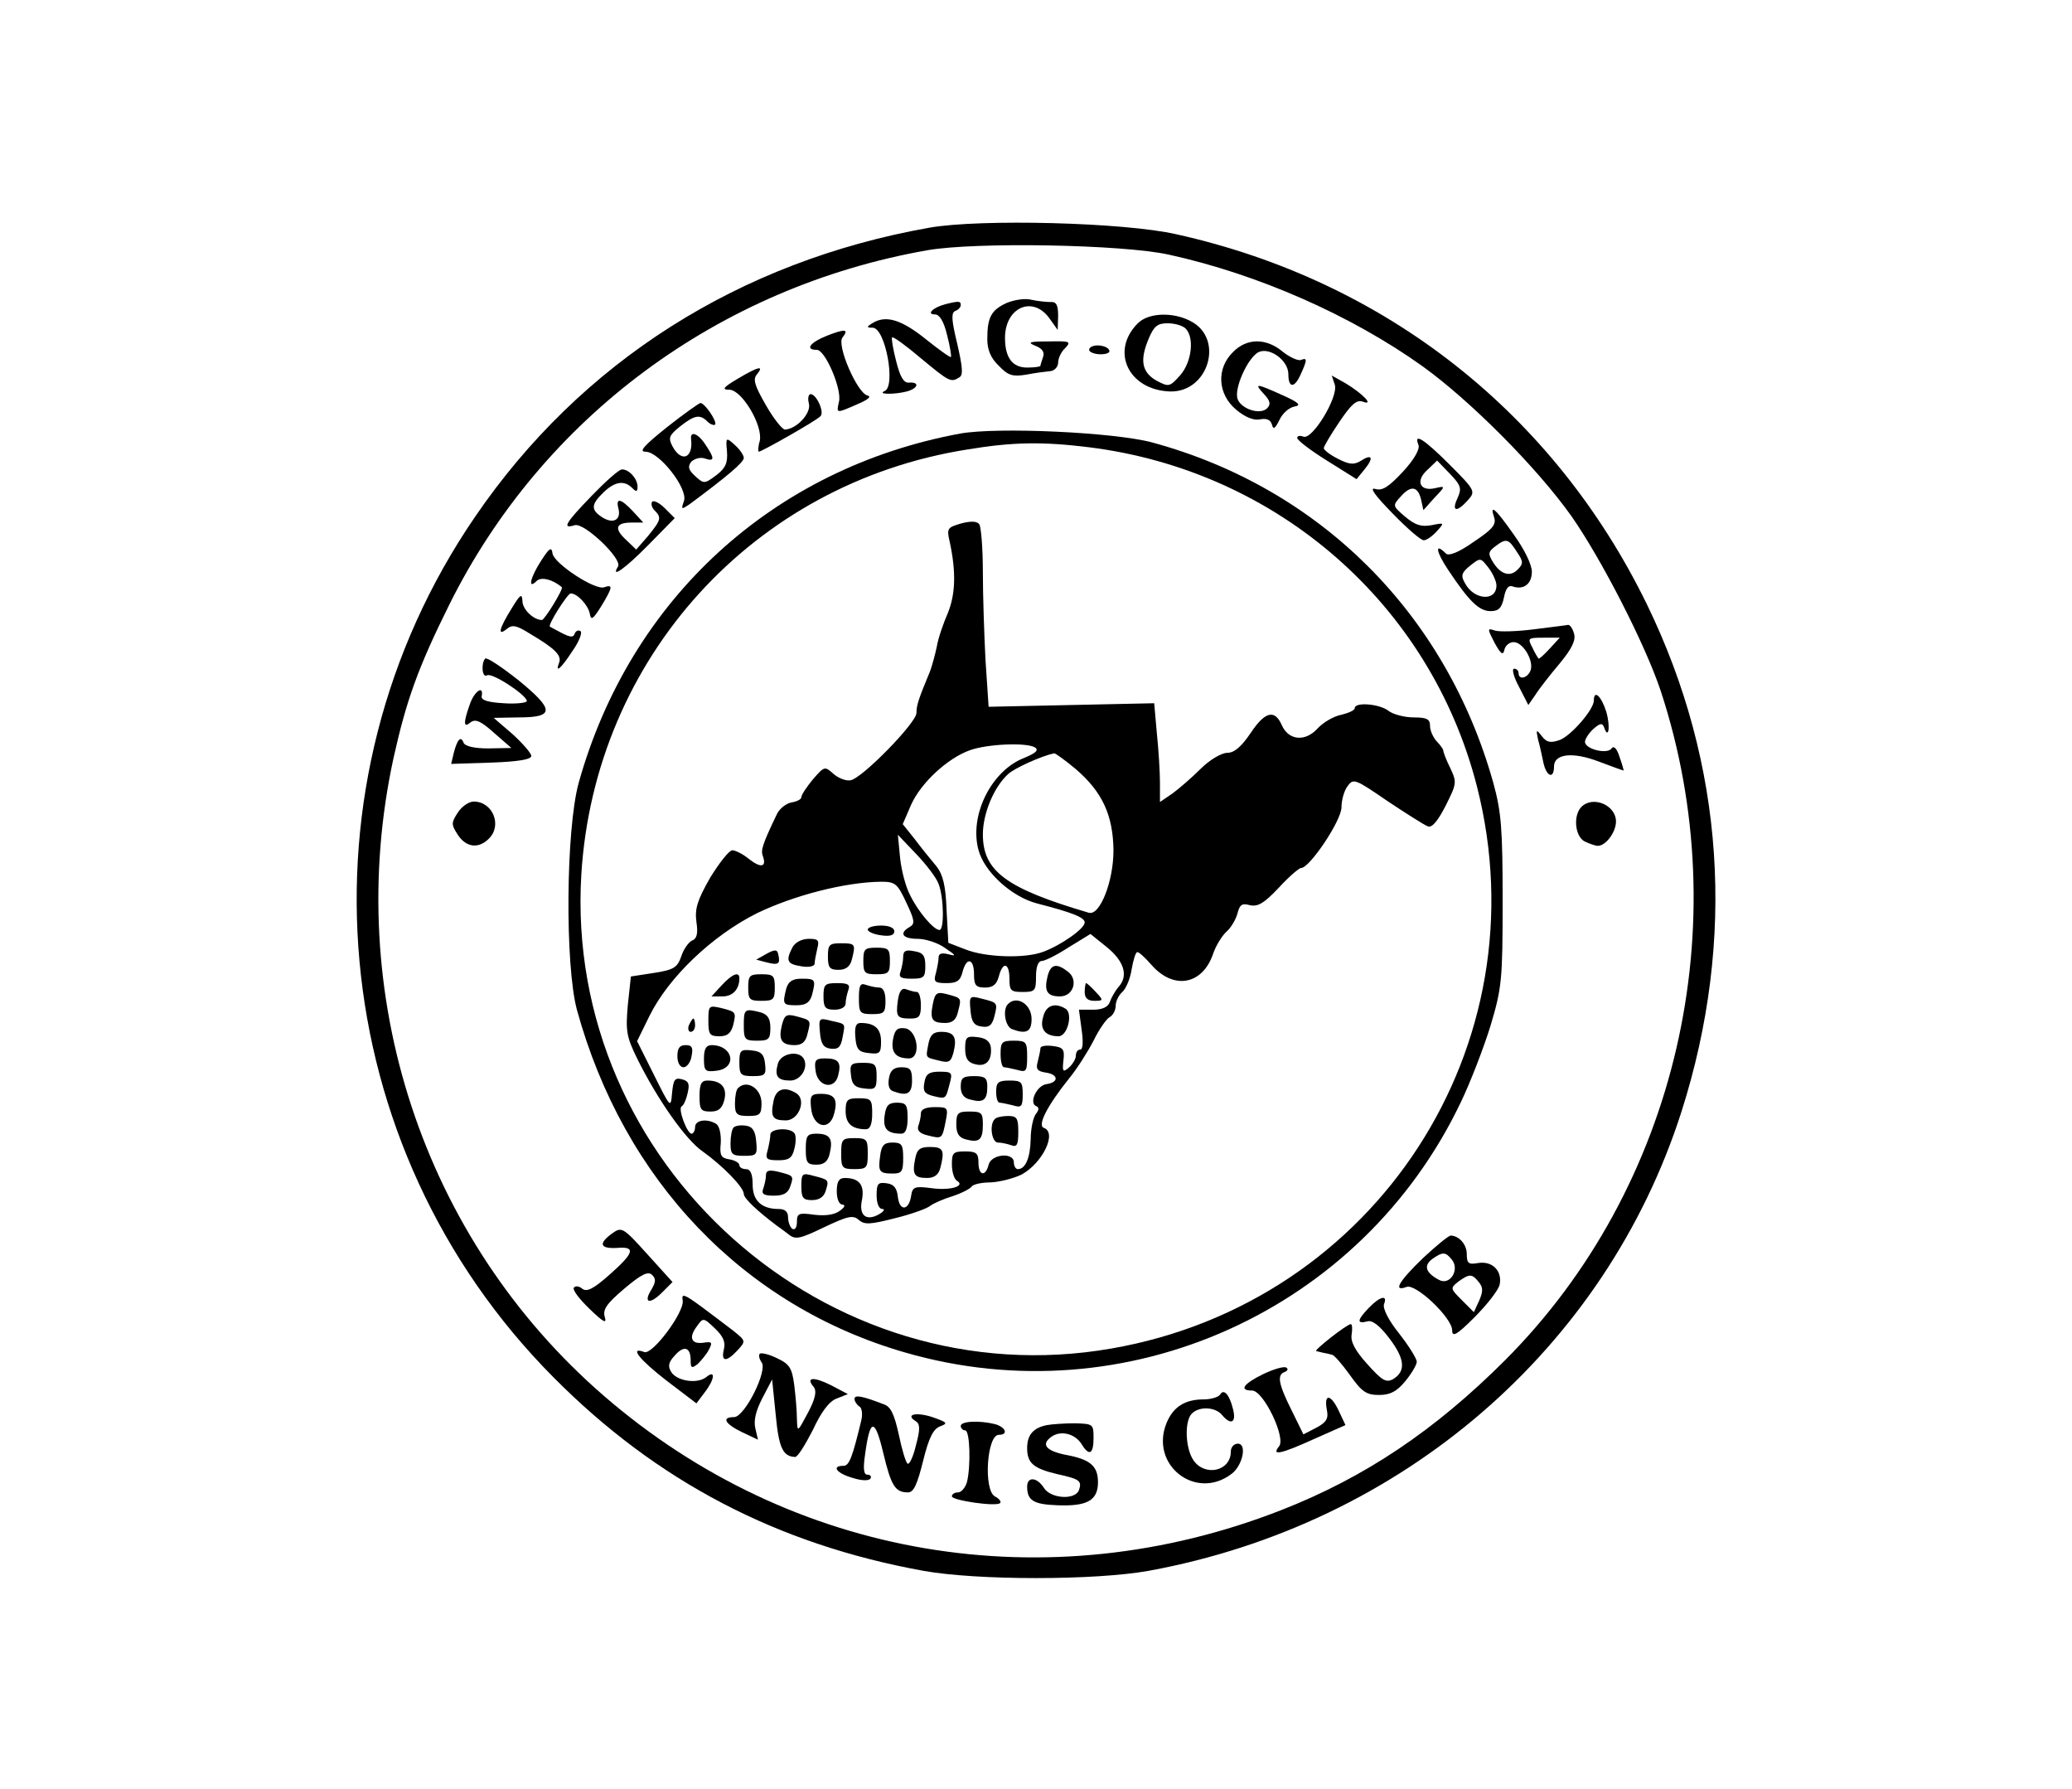 <?xml version="1.0" standalone="no"?>
<!DOCTYPE svg PUBLIC "-//W3C//DTD SVG 20010904//EN"
 "http://www.w3.org/TR/2001/REC-SVG-20010904/DTD/svg10.dtd">
<svg version="1.0" xmlns="http://www.w3.org/2000/svg"
 width="468pt" height="404pt" viewBox="0 0 468 404"
 preserveAspectRatio="xMidYMid meet">

<g transform="translate(0,404) scale(0.1,-0.1)"
fill="#000000" stroke="none">
<path d="M2100 3526 c-430 -76 -788 -303 -1027 -653 -415 -606 -340 -1423 177
-1943 233 -235 505 -377 835 -437 122 -22 388 -22 510 0 572 105 1032 502
1203 1037 124 389 97 785 -78 1145 -210 431 -590 731 -1063 836 -118 27 -442
35 -557 15z m540 -61 c201 -44 412 -137 573 -252 107 -77 257 -227 336 -338
68 -97 167 -290 202 -395 174 -529 37 -1122 -351 -1511 -159 -159 -317 -265
-506 -339 -529 -207 -1106 -109 -1530 258 -409 354 -591 908 -475 1441 29 130
55 203 126 346 210 422 608 717 1080 800 110 19 441 13 545 -10z"/>
<path d="M2274 3356 c-35 -16 -44 -32 -44 -82 0 -24 8 -43 26 -60 21 -22 31
-25 62 -20 20 4 45 7 55 8 9 1 17 10 17 19 0 10 7 25 16 33 14 15 11 16 -38
15 -43 0 -49 -2 -29 -10 15 -6 21 -14 17 -25 -3 -9 -6 -18 -6 -20 0 -2 -13 -4
-30 -4 -33 0 -50 22 -50 67 0 68 61 96 99 46 l20 -28 1 32 c0 24 -4 32 -17 31
-10 0 -29 2 -43 5 -14 4 -39 0 -56 -7z"/>
<path d="M2135 3353 c-27 -7 -44 -23 -23 -23 10 0 20 -16 27 -46 7 -26 10 -48
9 -50 -2 -2 -28 17 -58 41 -55 44 -90 54 -120 35 -13 -8 -13 -10 1 -10 29 0
53 -133 27 -143 -18 -8 23 -8 50 -1 26 7 30 22 5 20 -12 -1 -20 13 -29 49 -7
27 -11 51 -9 53 2 3 32 -19 65 -47 65 -54 68 -55 87 -43 9 5 7 24 -5 76 -13
54 -14 70 -4 74 6 2 12 8 12 13 0 9 -3 10 -35 2z"/>
<path d="M2570 3310 c-63 -63 -21 -151 73 -154 87 -2 123 120 46 159 -40 21
-95 19 -119 -5z m108 -12 c20 -20 14 -75 -12 -105 -24 -27 -26 -27 -53 -13
-34 19 -39 46 -19 94 12 29 20 36 43 36 16 0 34 -5 41 -12z"/>
<path d="M1868 3282 c-38 -15 -51 -32 -23 -32 19 0 57 -89 50 -117 -6 -27 -7
-27 41 -6 26 11 33 18 23 20 -23 6 -70 114 -56 131 15 19 6 20 -35 4z"/>
<path d="M2785 3245 c-38 -37 -35 -95 7 -130 20 -17 40 -25 54 -22 15 3 24 -1
27 -12 3 -12 7 -9 17 11 7 15 22 28 34 30 16 3 10 9 -28 26 -60 27 -64 27 -41
2 14 -15 16 -23 7 -32 -16 -16 -60 -1 -67 22 -7 24 22 89 46 104 25 14 69 -17
69 -49 0 -32 14 -32 28 0 15 33 15 38 0 32 -7 -2 -26 7 -41 19 -37 31 -81 31
-112 -1z"/>
<path d="M2460 3250 c0 -5 12 -10 26 -10 14 0 23 4 19 10 -3 6 -15 10 -26 10
-10 0 -19 -4 -19 -10z"/>
<path d="M1665 3184 c-32 -19 -35 -24 -18 -24 29 0 77 -82 69 -116 -4 -13 -4
-24 -2 -24 6 0 130 70 139 80 10 9 -9 50 -22 50 -5 0 -7 -10 -4 -21 6 -22 -28
-58 -54 -59 -6 0 -26 25 -43 55 -26 45 -30 59 -20 70 17 21 2 17 -45 -11z"/>
<path d="M3015 3171 c8 -28 -51 -125 -71 -117 -8 3 -14 2 -14 -3 0 -5 30 -28
67 -51 l67 -42 18 22 c22 27 17 36 -9 19 -15 -9 -26 -8 -51 5 -18 9 -32 20
-32 24 0 4 16 31 35 59 27 40 39 51 53 46 27 -10 0 18 -38 41 l-32 18 7 -21z"/>
<path d="M1506 3075 c-51 -41 -64 -55 -48 -55 31 0 96 -83 87 -111 -7 -20 -6
-20 12 -8 85 63 123 95 123 105 0 6 -9 19 -20 29 -20 18 -21 18 -18 -14 2 -26
-3 -38 -24 -54 -27 -20 -28 -20 -48 -2 -15 14 -17 21 -9 32 7 7 20 11 30 8 23
-8 24 -1 3 30 -17 27 -36 33 -33 13 5 -43 -22 -53 -42 -16 -10 19 -8 25 17 45
33 26 45 28 62 11 6 -6 14 -9 17 -7 6 6 -23 49 -33 49 -4 -1 -38 -25 -76 -55z"/>
<path d="M2169 3061 c-423 -78 -746 -374 -862 -789 -29 -106 -31 -411 -4 -512
106 -386 377 -669 741 -774 500 -145 1032 95 1256 566 22 46 52 124 67 173 25
84 27 102 27 280 0 164 -3 201 -21 267 -107 382 -391 666 -771 769 -86 23
-349 35 -433 20z m291 -31 c425 -53 771 -355 876 -766 149 -584 -228 -1165
-825 -1269 -644 -113 -1237 417 -1198 1070 30 489 389 884 872 960 102 17 170
18 275 5z"/>
<path d="M2171 2858 c-31 -9 -33 -11 -26 -41 15 -69 13 -119 -4 -161 -10 -23
-22 -57 -25 -76 -4 -19 -11 -44 -15 -55 -27 -65 -31 -78 -31 -95 0 -22 -123
-148 -149 -152 -10 -2 -28 5 -39 15 -19 17 -20 17 -46 -13 -14 -17 -26 -35
-26 -40 0 -5 -10 -10 -22 -12 -12 -2 -28 -14 -34 -28 -32 -67 -36 -80 -31 -93
9 -25 -4 -28 -31 -7 -13 11 -31 20 -38 20 -7 0 -29 -28 -50 -62 -29 -51 -35
-70 -31 -100 4 -26 1 -38 -10 -42 -7 -3 -19 -19 -24 -35 -9 -26 -17 -31 -62
-38 l-52 -8 -7 -65 c-5 -58 -3 -71 21 -120 46 -93 110 -184 148 -210 45 -32
93 -81 93 -96 0 -10 31 -39 75 -72 6 -4 18 -13 27 -20 15 -12 26 -9 80 17 53
25 65 28 78 16 13 -11 26 -10 81 4 37 9 73 22 80 28 8 6 31 16 51 22 21 7 40
17 43 22 4 5 23 9 43 9 20 1 52 9 70 18 47 26 80 94 50 105 -16 5 8 51 57 112
18 22 42 60 55 85 12 25 29 49 36 53 8 4 14 16 14 26 0 10 7 24 15 31 8 7 18
30 21 51 4 22 9 39 13 39 4 0 18 -13 32 -29 50 -57 115 -45 139 25 6 18 19 39
29 49 11 9 22 28 26 42 5 20 10 24 28 19 18 -4 32 4 65 39 23 25 46 45 51 45
19 0 91 107 91 137 0 16 6 38 14 48 13 18 17 16 90 -34 42 -28 83 -54 91 -57
9 -4 22 11 40 46 25 50 26 53 11 85 -9 18 -16 36 -16 40 0 3 -7 13 -15 21 -8
9 -15 24 -15 35 0 15 -7 19 -37 19 -21 0 -47 7 -57 15 -21 16 -76 20 -76 6 0
-5 -14 -11 -30 -15 -17 -3 -41 -17 -54 -31 -28 -31 -66 -27 -81 8 -16 36 -38
30 -70 -18 -21 -31 -37 -45 -53 -45 -13 0 -40 -16 -60 -36 -20 -20 -49 -45
-64 -56 l-28 -19 0 43 c0 24 -3 74 -7 112 l-6 68 -187 -4 -187 -4 -7 105 c-3
57 -6 147 -6 200 0 53 -4 101 -8 107 -5 7 -18 8 -41 2z m167 -506 c9 -6 1 -13
-26 -24 -73 -29 -123 -129 -102 -207 13 -50 75 -106 132 -121 82 -21 108 -32
108 -43 0 -14 -53 -51 -93 -66 -41 -16 -131 -13 -176 5 l-39 15 -4 74 c-2 55
-8 80 -23 99 -11 13 -33 40 -48 60 l-28 35 19 44 c22 49 82 105 133 123 39 14
128 18 147 6z m91 -48 c61 -52 85 -105 86 -184 0 -71 -31 -149 -56 -141 -187
55 -239 94 -239 177 0 47 25 107 57 136 15 14 76 41 104 47 3 0 24 -15 48 -35z
m-309 -260 c12 -31 13 -104 2 -104 -13 0 -48 41 -66 78 -10 18 -20 56 -23 85
l-5 52 41 -43 c23 -24 46 -54 51 -68z m-73 -42 c19 -40 20 -48 8 -55 -25 -14
-17 -27 18 -27 17 0 46 -9 62 -21 24 -16 26 -19 8 -14 -16 4 -23 2 -23 -7 0
-7 -3 -23 -6 -35 -6 -20 -3 -23 24 -23 23 0 31 5 36 25 9 35 26 31 26 -5 0
-25 4 -30 25 -30 18 0 26 7 31 25 9 35 24 31 24 -5 0 -27 3 -30 30 -30 28 0
30 3 30 35 0 22 5 35 13 35 7 0 35 14 61 31 l49 30 36 -29 c40 -32 50 -65 28
-90 -8 -9 -17 -25 -20 -34 -4 -12 -17 -18 -38 -18 l-32 0 6 -45 c4 -27 3 -45
-3 -45 -6 0 -10 -6 -10 -14 0 -7 -7 -19 -16 -27 -13 -11 -15 -9 -12 17 3 25
-1 29 -24 32 -16 2 -28 0 -28 -5 0 -4 -3 -18 -6 -30 -5 -17 -1 -22 18 -25 29
-4 30 -22 2 -26 -23 -3 -41 -44 -23 -50 6 -3 6 -8 -1 -17 -6 -7 -12 -33 -12
-57 -1 -43 -12 -68 -29 -68 -5 0 -9 7 -9 15 0 24 -51 19 -57 -5 -7 -28 -23
-25 -23 5 0 21 -5 25 -30 25 -27 0 -30 -3 -30 -29 0 -17 5 -33 11 -37 21 -12
-14 -23 -57 -17 -38 5 -43 3 -46 -17 -5 -34 -26 -36 -30 -3 -2 20 -9 29 -25
31 -20 3 -23 -1 -23 -27 0 -18 5 -31 13 -31 6 0 4 -5 -6 -11 -30 -18 -48 -4
-40 32 6 33 -6 49 -39 49 -13 0 -18 -8 -18 -30 0 -17 5 -30 13 -30 7 -1 5 -6
-6 -14 -12 -9 -32 -12 -58 -9 -35 5 -39 3 -39 -16 0 -12 -4 -19 -10 -16 -5 3
-10 15 -10 26 0 13 -7 19 -21 19 -39 0 -59 19 -59 55 0 24 -5 35 -15 35 -8 0
-15 4 -15 9 0 5 -10 11 -22 13 -19 3 -23 8 -20 37 1 20 -3 38 -10 43 -21 13
-48 9 -48 -7 0 -8 -4 -15 -8 -15 -10 0 -32 58 -22 62 4 2 10 15 13 29 5 21 3
28 -13 32 -16 4 -19 -1 -22 -31 -3 -35 -3 -35 -41 41 l-38 76 28 57 c43 87
141 181 243 232 83 40 198 70 280 71 32 0 37 -4 57 -47z"/>
<path d="M1960 1941 c0 -5 14 -11 30 -13 20 -3 30 0 30 9 0 8 -12 13 -30 13
-16 0 -30 -4 -30 -9z"/>
<path d="M1790 1901 c-16 -31 -12 -38 20 -43 17 -3 30 0 30 6 0 6 3 21 6 34 5
19 2 22 -19 22 -16 0 -31 -8 -37 -19z"/>
<path d="M1870 1880 c0 -25 4 -30 24 -30 16 0 26 7 30 23 9 35 8 37 -24 37
-27 0 -30 -3 -30 -30z"/>
<path d="M1731 1886 l-23 -13 23 -6 c27 -7 32 -4 27 17 -2 12 -7 13 -27 2z"/>
<path d="M1950 1870 c0 -27 3 -30 30 -30 27 0 30 3 30 30 0 27 -3 30 -30 30
-27 0 -30 -3 -30 -30z"/>
<path d="M2040 1879 c0 -9 -3 -24 -6 -33 -5 -13 1 -16 25 -16 28 0 31 3 31 29
0 23 -5 30 -25 33 -19 4 -25 1 -25 -13z"/>
<path d="M2366 1835 c-8 -33 -1 -45 28 -45 31 0 42 38 18 56 -26 20 -39 17
-46 -11z"/>
<path d="M1630 1815 l-23 -25 25 0 c23 0 38 16 38 41 0 16 -16 10 -40 -16z"/>
<path d="M1690 1810 c0 -27 3 -30 30 -30 27 0 30 3 30 30 0 27 -3 30 -30 30
-27 0 -30 -3 -30 -30z"/>
<path d="M1776 1808 c-9 -36 -8 -38 23 -38 21 0 30 6 35 23 9 35 8 37 -23 37
-21 0 -30 -6 -35 -22z"/>
<path d="M1860 1790 c0 -25 4 -30 25 -30 15 0 25 6 25 14 0 8 3 21 6 30 5 13
-1 16 -25 16 -28 0 -31 -3 -31 -30z"/>
<path d="M1940 1786 c0 -33 2 -36 30 -36 27 0 30 3 30 30 0 19 -5 30 -14 30
-8 0 -21 3 -30 6 -13 5 -16 -1 -16 -30z"/>
<path d="M2450 1800 c0 -14 7 -20 22 -20 20 0 21 1 3 20 -10 11 -20 20 -22 20
-1 0 -3 -9 -3 -20z"/>
<path d="M2028 1781 c-5 -37 -2 -41 29 -41 19 0 23 5 23 30 0 17 -4 30 -9 30
-5 0 -16 3 -24 6 -10 4 -16 -4 -19 -25z"/>
<path d="M2107 1773 c-7 -35 -2 -43 28 -43 16 0 25 7 29 26 8 31 8 30 -25 39
-23 6 -27 3 -32 -22z"/>
<path d="M2192 1759 c2 -26 8 -35 25 -37 17 -3 24 3 29 23 8 31 7 31 -29 40
-27 7 -28 6 -25 -26z"/>
<path d="M2277 1773 c-13 -12 -7 -51 9 -57 32 -12 44 -6 44 23 0 33 -33 54
-53 34z"/>
<path d="M1600 1735 c0 -31 3 -35 25 -35 18 0 26 7 31 25 7 30 7 30 -28 39
-27 6 -28 5 -28 -29z"/>
<path d="M2356 1743 c-8 -27 5 -43 35 -43 20 0 33 51 16 62 -24 15 -45 8 -51
-19z"/>
<path d="M1680 1725 c0 -32 2 -35 30 -35 26 0 30 3 30 29 0 21 -6 30 -22 35
-36 9 -38 8 -38 -29z"/>
<path d="M1766 1725 c-8 -33 -1 -45 29 -45 16 0 25 7 29 26 8 31 8 30 -25 39
-23 6 -27 3 -33 -20z"/>
<path d="M1556 1725 c-3 -8 -1 -15 4 -15 6 0 10 7 10 15 0 8 -2 15 -4 15 -2 0
-6 -7 -10 -15z"/>
<path d="M1852 1709 c2 -26 8 -35 24 -37 17 -2 23 3 27 25 6 33 9 30 -26 38
-27 7 -28 6 -25 -26z"/>
<path d="M1932 1698 c2 -28 8 -34 31 -36 24 -3 27 0 27 26 0 29 -14 42 -46 42
-11 0 -14 -9 -12 -32z"/>
<path d="M2017 1693 c-5 -29 6 -43 36 -43 28 0 20 64 -9 68 -17 2 -23 -3 -27
-25z"/>
<path d="M2097 1683 c-6 -33 -8 -30 24 -38 23 -6 27 -3 33 20 8 33 1 45 -28
45 -18 0 -25 -7 -29 -27z"/>
<path d="M2180 1672 c0 -22 6 -31 22 -35 25 -7 39 8 36 38 -2 14 -12 21 -30
23 -25 3 -28 0 -28 -26z"/>
<path d="M2260 1660 c0 -16 3 -30 8 -30 4 0 17 -3 30 -6 20 -6 22 -3 22 30 0
33 -2 36 -30 36 -27 0 -30 -3 -30 -30z"/>
<path d="M1530 1655 c0 -15 6 -25 14 -25 7 0 16 11 18 25 4 19 1 25 -13 25
-14 0 -19 -7 -19 -25z"/>
<path d="M1590 1649 c0 -27 3 -30 27 -27 49 5 40 57 -9 58 -13 0 -18 -8 -18
-31z"/>
<path d="M1670 1641 c0 -28 3 -31 31 -31 27 0 30 3 27 28 -2 21 -9 28 -30 30
-25 3 -28 0 -28 -27z"/>
<path d="M1757 1638 c-8 -28 -1 -38 28 -38 24 0 42 30 30 50 -12 19 -52 11
-58 -12z"/>
<path d="M1842 1623 c4 -37 43 -45 51 -12 8 30 1 39 -29 39 -22 0 -25 -4 -22
-27z"/>
<path d="M1922 1613 c2 -22 9 -29 31 -31 24 -3 27 0 27 27 0 28 -3 31 -31 31
-27 0 -30 -3 -27 -27z"/>
<path d="M2008 1606 c-3 -16 0 -27 9 -30 32 -12 43 -6 43 24 0 25 -4 30 -24
30 -17 0 -25 -7 -28 -24z"/>
<path d="M2088 1596 c-4 -20 0 -26 20 -31 29 -7 28 -7 37 28 7 25 5 27 -23 27
-23 0 -31 -5 -34 -24z"/>
<path d="M2170 1586 c0 -16 7 -26 22 -29 29 -8 38 -1 38 29 0 20 -5 24 -30 24
-25 0 -30 -4 -30 -24z"/>
<path d="M1580 1565 c0 -31 3 -35 25 -35 18 0 26 7 31 26 7 28 -7 44 -38 44
-14 0 -18 -8 -18 -35z"/>
<path d="M2250 1575 c0 -14 3 -25 8 -25 4 0 17 -3 30 -6 19 -6 22 -3 22 25 0
28 -3 31 -30 31 -25 0 -30 -4 -30 -25z"/>
<path d="M1667 1583 c-4 -3 -7 -19 -7 -35 0 -24 4 -28 30 -28 26 0 30 3 30 29
0 33 -33 54 -53 34z"/>
<path d="M1747 1553 c-7 -35 -2 -43 28 -43 29 0 47 46 24 61 -27 17 -47 10
-52 -18z"/>
<path d="M1832 1538 c4 -44 42 -53 52 -13 9 33 1 45 -30 45 -22 0 -25 -4 -22
-32z"/>
<path d="M1910 1531 c0 -28 14 -41 46 -41 9 0 14 11 14 35 0 32 -2 35 -30 35
-26 0 -30 -3 -30 -29z"/>
<path d="M1998 1520 c-4 -29 6 -40 38 -40 9 0 14 11 14 35 0 30 -3 35 -24 35
-19 0 -25 -6 -28 -30z"/>
<path d="M2080 1526 c0 -8 -3 -21 -6 -29 -3 -10 4 -17 22 -21 32 -8 32 -8 40
32 6 31 5 32 -25 32 -20 0 -31 -5 -31 -14z"/>
<path d="M2160 1501 c0 -21 6 -30 22 -34 30 -8 38 -1 38 34 0 26 -3 29 -30 29
-26 0 -30 -3 -30 -29z"/>
<path d="M2247 1513 c-13 -12 -7 -53 7 -53 8 0 21 -3 30 -6 13 -5 16 1 16 30
0 31 -3 36 -23 36 -13 0 -27 -3 -30 -7z"/>
<path d="M1657 1494 c-4 -4 -7 -20 -7 -36 0 -25 4 -28 31 -28 28 0 30 2 27 33
-2 23 -8 33 -23 35 -12 2 -24 0 -28 -4z"/>
<path d="M1740 1478 c0 -7 -3 -23 -6 -35 -6 -20 -3 -23 24 -23 24 0 31 5 36
25 4 14 4 30 1 35 -9 15 -55 12 -55 -2z"/>
<path d="M1820 1445 c0 -30 3 -35 24 -35 17 0 26 7 30 25 8 33 1 45 -30 45
-21 0 -24 -5 -24 -35z"/>
<path d="M1900 1435 c0 -32 2 -35 30 -35 28 0 30 3 30 35 0 32 -2 35 -30 35
-28 0 -30 -3 -30 -35z"/>
<path d="M1988 1430 c-5 -36 -2 -40 29 -40 20 0 23 5 23 35 0 30 -3 35 -24 35
-19 0 -25 -6 -28 -30z"/>
<path d="M2067 1423 c-7 -35 -2 -43 27 -43 16 0 26 7 30 23 10 39 7 47 -23 47
-23 0 -30 -5 -34 -27z"/>
<path d="M1730 1386 c0 -8 -3 -21 -6 -30 -5 -12 1 -16 24 -16 22 0 32 6 37 21
8 24 8 24 -27 33 -21 5 -28 3 -28 -8z"/>
<path d="M1810 1361 c0 -26 4 -31 24 -31 16 0 27 7 31 21 8 25 7 25 -28 34
-25 7 -27 5 -27 -24z"/>
<path d="M3204 3035 c3 -10 -10 -33 -36 -61 -32 -34 -46 -43 -62 -38 -14 4 0
-15 39 -55 33 -34 64 -61 71 -61 6 0 19 9 29 20 18 20 18 20 -12 14 -23 -4
-36 0 -59 19 -29 25 -29 25 -10 46 23 26 39 23 46 -8 l5 -23 25 28 c25 26 25
27 3 22 -35 -9 -47 15 -20 40 l23 22 29 -30 c25 -26 27 -33 17 -55 -14 -30 -2
-33 23 -5 18 20 18 22 -40 80 -59 59 -83 74 -71 45z"/>
<path d="M1337 2921 c-61 -63 -68 -76 -39 -67 21 7 108 -76 98 -93 -18 -29 16
-5 69 49 l59 60 -22 22 c-12 12 -25 19 -29 15 -3 -4 -1 -13 5 -19 17 -17 15
-22 -14 -58 l-27 -31 -23 22 c-28 26 -23 39 13 39 l26 0 -23 25 c-28 30 -40
32 -33 6 6 -25 -12 -35 -37 -19 -26 17 -25 29 3 56 26 25 47 28 65 10 9 -9 12
-9 12 3 0 18 -19 39 -35 39 -7 0 -37 -27 -68 -59z"/>
<path d="M3375 2871 c5 -16 -5 -27 -47 -55 -34 -24 -56 -32 -62 -26 -26 26
-23 5 5 -37 48 -72 70 -93 96 -93 18 0 25 7 30 31 4 20 10 28 19 25 25 -9 44
5 44 33 0 16 -17 51 -41 84 -42 60 -55 70 -44 38z m51 -77 c15 -22 15 -27 2
-40 -17 -18 -39 -11 -56 17 -11 18 -11 23 5 35 25 19 30 18 49 -12z m-46 -76
c0 -37 -51 -33 -71 5 -10 17 -8 24 12 40 23 18 23 18 41 -5 10 -13 18 -31 18
-40z"/>
<path d="M1223 2775 c-25 -38 -32 -68 -11 -47 10 10 36 4 57 -14 4 -4 -39 -74
-45 -74 -19 0 -44 24 -44 43 -1 18 -5 15 -25 -18 -28 -45 -32 -63 -10 -45 12
10 22 8 52 -11 56 -33 72 -49 66 -65 -10 -26 4 -14 30 26 15 21 23 42 18 45
-5 3 -11 0 -13 -6 -3 -9 -10 -8 -28 1 -14 7 -26 14 -28 15 -5 4 40 75 47 75
15 0 39 -26 43 -45 3 -17 7 -14 26 16 26 43 27 50 7 43 -20 -8 -113 53 -117
76 -2 16 -7 13 -25 -15z"/>
<path d="M3465 2619 c-38 -5 -78 -6 -88 -3 -18 6 -18 5 -1 -28 14 -25 19 -29
22 -15 2 9 11 17 21 17 21 0 46 -42 38 -64 -7 -18 -27 -22 -27 -6 0 6 -5 10
-10 10 -6 0 -1 -19 11 -41 l21 -41 16 23 c8 13 33 45 55 71 28 34 37 53 32 68
-3 11 -9 19 -13 19 -4 -1 -38 -5 -77 -10z m35 -44 c-13 -14 -24 -24 -25 -22
-1 1 -8 12 -14 25 -11 21 -10 22 25 22 l37 0 -23 -25z"/>
<path d="M1096 2553 c-10 -11 -7 -45 4 -38 11 7 89 -44 90 -58 0 -4 -24 -7
-52 -5 -36 2 -52 7 -50 16 5 26 -17 11 -27 -19 -15 -42 -14 -54 2 -40 11 8 23
3 53 -24 l39 -34 -52 -1 c-32 0 -53 5 -56 13 -6 16 -14 8 -22 -23 l-6 -25 91
3 c59 2 90 7 90 15 0 6 -19 28 -42 49 l-43 37 56 1 c82 0 82 17 0 84 -38 30
-71 52 -75 49z"/>
<path d="M3600 2458 c0 -20 -51 -79 -77 -89 -20 -7 -29 -6 -40 8 -13 17 -14
16 -9 -7 4 -14 9 -37 12 -52 7 -32 24 -38 24 -9 0 29 42 34 102 11 29 -11 54
-20 55 -20 1 0 -3 14 -9 31 -6 19 -13 26 -18 19 -9 -14 -60 -2 -60 15 0 6 9
20 19 29 15 13 20 14 24 4 10 -30 15 1 5 35 -11 35 -28 51 -28 25z"/>
<path d="M1034 2205 c-15 -23 -15 -27 0 -50 19 -29 47 -32 70 -9 31 30 9 84
-34 84 -11 0 -27 -11 -36 -25z"/>
<path d="M3572 2218 c-19 -19 -15 -66 7 -78 11 -5 24 -10 30 -10 18 0 41 31
41 55 0 37 -52 59 -78 33z"/>
<path d="M1383 1255 c-32 -23 -28 -35 10 -33 44 4 40 -11 -17 -61 -36 -32 -51
-39 -61 -31 -7 6 -16 7 -19 2 -3 -5 13 -26 36 -48 31 -30 39 -34 34 -18 -5 17
4 30 44 64 39 33 54 40 63 31 9 -9 8 -16 -1 -32 -20 -31 -5 -36 23 -8 l24 24
-57 63 c-55 61 -58 62 -79 47z"/>
<path d="M3214 1199 c-54 -52 -69 -77 -37 -65 21 8 103 -70 103 -98 0 -16 10
-11 50 29 28 28 53 60 57 73 7 31 -15 55 -48 50 -22 -4 -26 -1 -26 20 0 22
-17 41 -36 42 -5 0 -33 -23 -63 -51z m65 -3 c19 -23 -4 -60 -29 -46 -30 16
-35 32 -15 47 24 17 30 16 44 -1z m61 -51 c10 -12 10 -21 1 -42 l-12 -26 -27
27 c-26 26 -27 27 -8 42 25 18 31 18 46 -1z"/>
<path d="M1542 1103 c4 -26 -69 -124 -87 -116 -35 13 -10 -18 51 -65 l67 -51
18 24 c23 29 26 53 5 36 -20 -17 -67 -10 -80 11 -8 13 -6 22 8 37 21 24 36 19
36 -11 0 -17 2 -19 16 -8 8 8 20 22 25 32 9 17 7 19 -12 16 -28 -4 -34 12 -15
37 14 20 15 20 41 -5 19 -18 24 -31 20 -47 -7 -29 6 -29 31 -2 19 21 19 21
-11 45 -17 13 -50 38 -73 55 -37 27 -43 29 -40 12z"/>
<path d="M3092 1087 c-27 -28 -28 -37 -4 -31 11 4 28 -9 50 -38 35 -46 38 -74
9 -92 -16 -9 -25 -4 -59 34 -28 31 -38 51 -35 67 2 13 1 23 -2 23 -10 -1 -85
-60 -78 -61 4 -1 12 -3 17 -4 6 -1 14 -3 18 -4 5 0 23 -21 41 -46 27 -38 37
-45 66 -45 25 0 40 8 59 31 14 17 26 37 26 44 0 7 -18 36 -40 64 -24 30 -37
56 -34 66 9 22 -9 18 -34 -8z"/>
<path d="M1716 983 c-3 -3 -1 -12 4 -19 15 -18 -38 -124 -62 -124 -29 0 -21
-15 18 -34 l36 -17 -6 26 c-4 17 1 39 16 68 l22 42 8 -79 c7 -75 16 -95 44
-96 6 0 23 28 40 61 19 41 37 65 54 71 l25 10 -38 20 c-40 20 -58 18 -39 -4 7
-9 4 -26 -13 -58 -24 -45 -24 -45 -25 -14 0 17 -3 52 -6 76 -5 39 -11 48 -39
61 -18 9 -36 13 -39 10z"/>
<path d="M2853 937 c-45 -22 -55 -37 -25 -37 26 0 77 -107 61 -126 -18 -22 3
-18 80 17 l70 31 -16 34 c-18 37 -33 37 -26 0 4 -19 -1 -28 -24 -40 l-29 -15
-27 55 c-30 60 -33 80 -15 86 7 3 8 7 3 10 -6 3 -29 -4 -52 -15z"/>
<path d="M2756 891 c-4 -6 -21 -11 -37 -11 -43 0 -69 -17 -84 -53 -39 -95 66
-177 147 -115 25 19 35 68 14 68 -9 0 -16 -8 -16 -18 0 -44 -58 -57 -84 -20
-19 27 -21 89 -4 106 17 17 53 15 68 -3 20 -24 33 -18 25 13 -8 33 -21 47 -29
33z"/>
<path d="M1930 881 c0 -5 5 -13 11 -17 6 -3 8 -18 4 -33 -20 -83 -27 -101 -40
-101 -28 0 -15 -17 20 -27 21 -7 37 -7 41 -2 3 5 0 9 -7 9 -8 0 -10 13 -5 46
11 82 22 83 41 3 18 -75 27 -89 56 -89 13 0 21 19 34 71 13 53 23 72 38 78 19
7 17 9 -17 21 -37 12 -62 6 -38 -9 10 -6 11 -17 1 -54 -6 -26 -15 -45 -19 -42
-4 2 -13 32 -20 66 -10 45 -18 63 -34 68 -49 19 -66 22 -66 12z"/>
<path d="M2170 820 c0 -5 5 -10 10 -10 11 0 13 -81 4 -117 -4 -13 -13 -23 -20
-23 -8 0 -14 -4 -14 -9 0 -9 101 -24 109 -15 3 3 -2 10 -12 15 -26 15 -18 139
9 139 22 0 16 17 -8 24 -36 9 -78 7 -78 -4z"/>
<path d="M2365 822 c-31 -6 -45 -22 -45 -52 0 -34 14 -46 69 -59 50 -11 55
-15 48 -36 -9 -23 -64 -19 -79 5 -16 25 -38 26 -38 3 0 -31 14 -40 67 -42 69
-3 93 11 93 52 0 37 -18 52 -74 62 -43 9 -55 23 -32 40 21 16 54 8 69 -16 17
-28 27 -23 27 14 0 31 -1 32 -43 33 -23 0 -51 -2 -62 -4z"/>
</g>
</svg>
